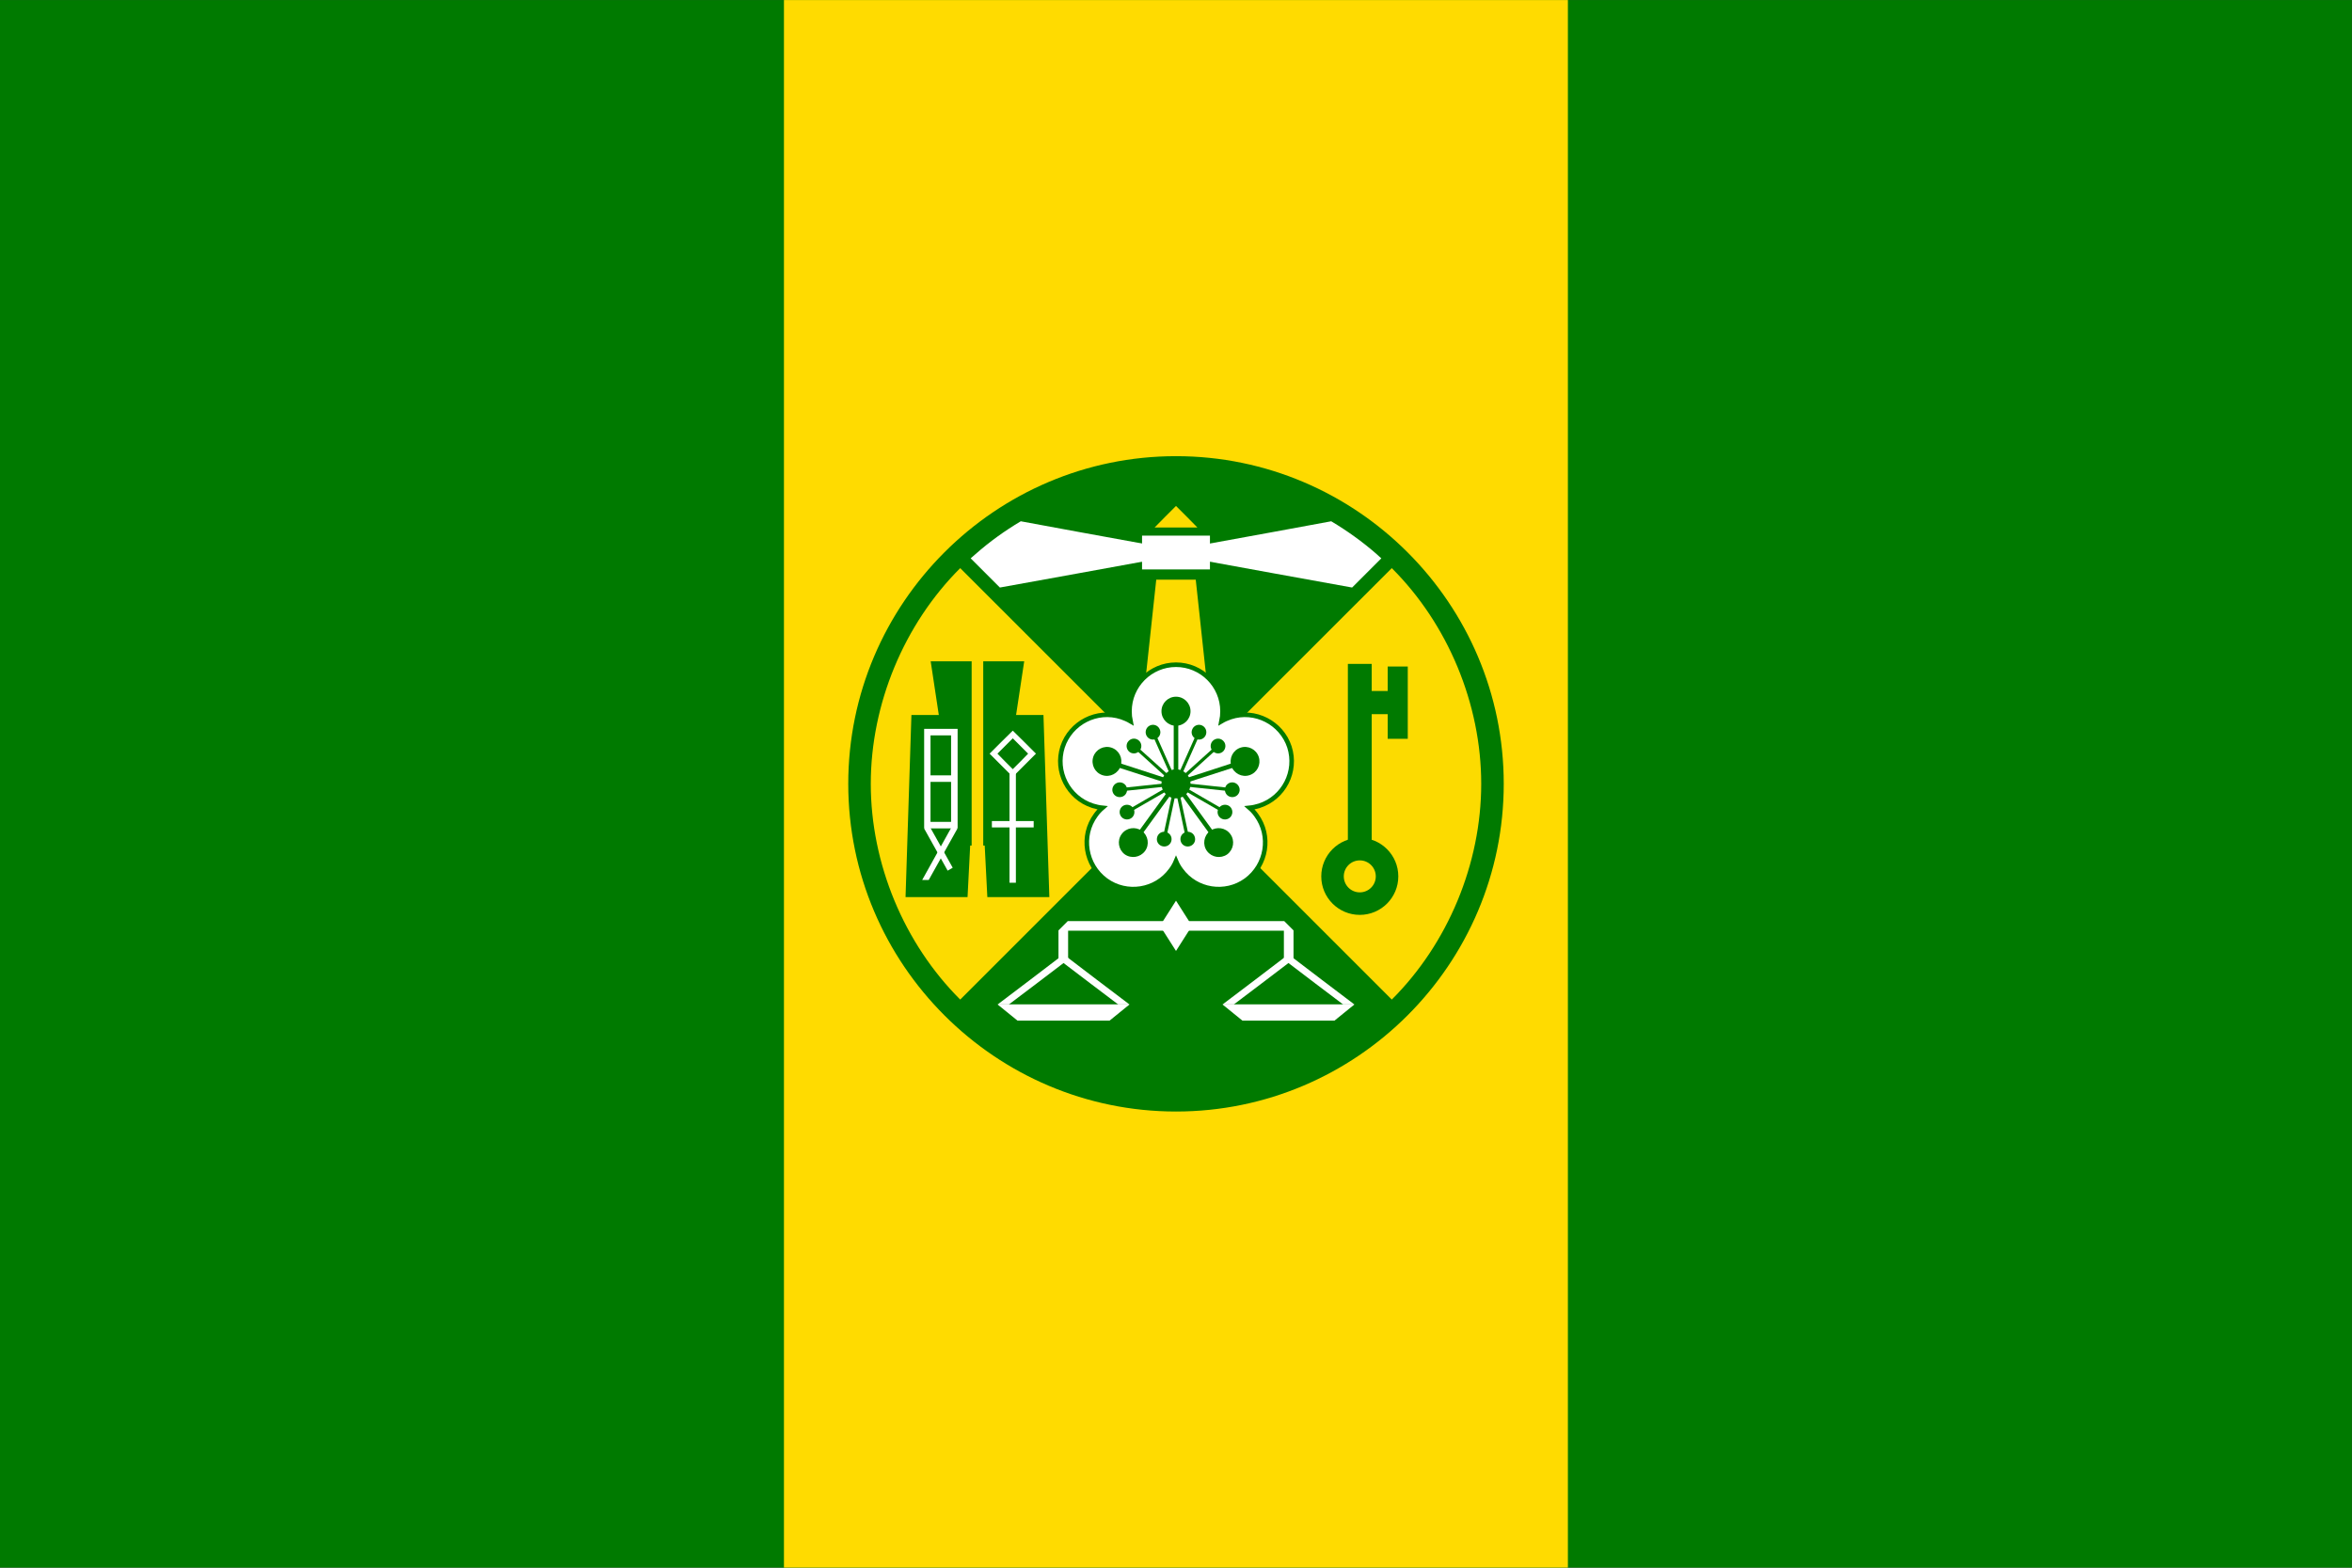<?xml version="1.0" encoding="UTF-8" standalone="no"?>
<!-- Creator: CorelDRAW -->
<svg
   xmlns:dc="http://purl.org/dc/elements/1.1/"
   xmlns:cc="http://web.resource.org/cc/"
   xmlns:rdf="http://www.w3.org/1999/02/22-rdf-syntax-ns#"
   xmlns:svg="http://www.w3.org/2000/svg"
   xmlns="http://www.w3.org/2000/svg"
   xmlns:sodipodi="http://inkscape.sourceforge.net/DTD/sodipodi-0.dtd"
   xmlns:inkscape="http://www.inkscape.org/namespaces/inkscape"
   xml:space="preserve"
   x="-7.205in"
   y="4.803in"
   width="14.409in"
   height="9.606in"
   style="shape-rendering:geometricPrecision; text-rendering:geometricPrecision; image-rendering:optimizeQuality"
   viewBox="-7205 0 14410 9606"
   id="svg2"
   sodipodi:version="0.32"
   inkscape:version="0.43"
   sodipodi:docname="海關旗.svg"
   sodipodi:docbase="D:\維基"><rect x="-7205" y="0" width="14410" height="9606" fill="#333333" stroke="none"/><sodipodi:namedview
   inkscape:window-height="1000"
   inkscape:window-width="1680"
   inkscape:pageshadow="2"
   inkscape:pageopacity="0.0"
   borderopacity="1.0"
   bordercolor="#666666"
   pagecolor="#ffffff"
   id="base"
   inkscape:zoom="0.87055056"
   inkscape:cx="648.42297"
   inkscape:cy="432.28351"
   inkscape:window-x="-8"
   inkscape:window-y="-8"
   inkscape:current-layer="svg2" />
 <defs
   id="defs4">
  <style
   type="text/css"
   id="style6">
   
    .str0 {stroke:#009240;stroke-width:28}
    .fil0 {fill:#009240}
    .fil2 {fill:#FFFFFF}
    .fil3 {fill:#009240}
    .fil1 {fill:#FCDB00}
   
  </style>
 
  
  
  
  
  
  
  
  
  
  
  
  
  
  
  
  
  
  
  
  
  
  
  
  
  
  
  
  
  
  
  
  
  
  
  
  
  
  
 
   
   
   
   
   
   
   
   
   
   
   
   
   
   
   
   
   
   
   
   
   
   
   
   
   
   
   
   
   
   
   
  </defs>
 <rect
   style="fill:#007a00;fill-opacity:1"
   height="9606"
   width="14409"
   y="0"
   x="-7205"
   class="fil0"
   id="72814920" /><rect
   style="fill:#ffdb00;fill-opacity:1"
   height="9606"
   width="4803"
   y="0"
   x="-2402"
   class="fil1"
   id="46773808" /><path
   style="fill:#007a00;fill-opacity:1"
   d="M 0,2795 C 1106,2795 2008,3697 2008,4803 C 2008,5909 1106,6811 0,6811 C -1106,6811 -2008,5909 -2008,4803 C -2008,3697 -1106,2795 0,2795 z "
   class="fil0"
   id="46778560" /><path
   style="fill:#fcdb00"
   d="M 0,4803 L 1322,3481 C 1666,3824 1870,4314 1870,4803 C 1870,5292 1666,5782 1322,6125 L 0,4803 z "
   class="fil1"
   id="73409648" /><path
   style="fill:#fcdb00"
   d="M 0,4803 L -1322,6125 C -1666,5782 -1870,5292 -1870,4803 C -1870,4314 -1666,3824 -1322,3481 L 0,4803 z "
   class="fil1"
   id="73407888" /><path
   style="fill:#fcdb00"
   d="M -121,3552 L 121,3552 L 187,4164 L -187,4164 L -121,3552 z "
   class="fil1"
   id="46778648" /><path
   style="fill:#fcdb00"
   d="M 0,3100 L 66,3166 L 131,3232 L 0,3232 L -131,3232 L -66,3166 L 0,3100 z "
   class="fil1"
   id="46778296" /><rect
   style="fill:#ffffff"
   height="207"
   width="416"
   y="3282"
   x="-208"
   class="fil2"
   id="46777152" /><path
   style="fill:#007a00;fill-opacity:1"
   d="M -984,4409 L -1449,4409 L -1503,4052 L -930,4052 L -984,4409 z "
   class="fil0"
   id="46772928" /><path
   style="fill:#007a00;fill-opacity:1"
   d="M -1621,4381 L -812,4381 L -776,5497 L -1657,5497 L -1621,4381 z "
   class="fil0"
   id="72821608" /><path
   style="fill:#fcdb00"
   d="M -1261,5181 L -1172,5181 L -1154,5534 L -1279,5534 L -1261,5181 z "
   class="fil1"
   id="72819584" /><rect
   style="fill:#fcdb00"
   height="1376"
   width="71"
   y="3987"
   x="-1252"
   class="fil1"
   id="72820552" /><rect
   style="fill:#ffffff"
   height="610"
   width="205"
   y="4466"
   x="-1543"
   class="fil2"
   id="72818352" /><rect
   style="fill:#007a00;fill-opacity:1"
   height="245"
   width="126"
   y="4506"
   x="-1504"
   class="fil0"
   id="72816944" /><rect
   style="fill:#007a00;fill-opacity:1"
   height="245"
   width="126"
   y="4791"
   x="-1504"
   class="fil0"
   id="72816152" /><path
   style="fill:#ffffff"
   d="M -1000,4477 L -929,4547 L -858,4618 L -929,4689 L -1000,4760 L -1071,4689 L -1142,4618 L -1071,4547 L -1000,4477 z "
   class="fil2"
   id="46775656" /><path
   style="fill:#007a00;fill-opacity:1"
   d="M -1000,4524 L -953,4571 L -906,4618 L -953,4666 L -1000,4713 L -1047,4666 L -1094,4618 L -1047,4571 L -1000,4524 z "
   class="fil0"
   id="46776888" /><rect
   style="fill:#ffffff"
   height="680"
   width="39"
   y="4729"
   x="-1020"
   class="fil2"
   id="46774776" /><rect
   style="fill:#ffffff"
   height="39"
   width="256"
   y="5031"
   x="-1128"
   class="fil2"
   id="46774072" /><rect
   style="fill:#007a00;fill-opacity:1"
   height="1135"
   width="146"
   y="4068"
   x="1053"
   class="fil0"
   id="46772400" /><ellipse
   style="fill:#007a00;fill-opacity:1"
   sodipodi:ry="236"
   sodipodi:rx="236"
   sodipodi:cy="5370"
   sodipodi:cx="1126"
   ry="236"
   rx="236"
   cy="5370"
   cx="1126"
   class="fil0"
   id="46772048" /><ellipse
   style="fill:#fcdb00"
   sodipodi:ry="98"
   sodipodi:rx="98"
   sodipodi:cy="5370"
   sodipodi:cx="1126"
   ry="98"
   rx="98"
   cy="5370"
   cx="1126"
   class="fil1"
   id="72821872" /><rect
   style="fill:#007a00;fill-opacity:1"
   height="142"
   width="281"
   y="4234"
   x="1091"
   class="fil0"
   id="72821520" /><rect
   style="fill:#007a00;fill-opacity:1"
   height="443"
   width="123"
   y="4084"
   x="1297"
   class="fil0"
   id="72821432" /><path
   style="fill:#ffffff"
   d="M 0,5519 L 49,5596 L 98,5673 L 49,5750 L 0,5827 L -49,5750 L -98,5673 L -49,5596 L 0,5519 z "
   class="fil2"
   id="72820904" /><path
   style="fill:#ffffff"
   d="M -689,5848 L -487,6002 L -285,6155 L -689,6155 L -1093,6155 L -891,6002 L -689,5848 z "
   class="fil2"
   id="72818880" /><path
   style="fill:#007a00;fill-opacity:1"
   d="M -689,5901 L -522,6028 L -354,6155 L -689,6155 L -1024,6155 L -856,6028 L -689,5901 z "
   class="fil0"
   id="72816592" /><path
   style="fill:#ffffff"
   d="M -971,6254 L -407,6254 L -285,6155 L -1093,6155 L -971,6254 z "
   class="fil2"
   id="72817384" /><path
   style="fill:#ffffff"
   d="M 689,5848 L 487,6002 L 285,6155 L 689,6155 L 1093,6155 L 891,6002 L 689,5848 z "
   class="fil2"
   id="73411232" /><path
   style="fill:#007a00;fill-opacity:1"
   d="M 689,5901 L 522,6028 L 354,6155 L 689,6155 L 1024,6155 L 856,6028 L 689,5901 z "
   class="fil0"
   id="73411144" /><path
   style="fill:#ffffff"
   d="M 971,6254 L 407,6254 L 285,6155 L 1093,6155 L 971,6254 z "
   class="fil2"
   id="73411056" /><path
   style="fill:#ffffff;stroke:#007a00;stroke-width:28;stroke-opacity:1"
   d="M 695,4577 C 743,4727 661,4888 511,4937 C 491,4943 471,4948 451,4950 C 466,4963 480,4978 492,4995 C 585,5122 556,5301 429,5394 C 302,5486 123,5458 31,5331 C 18,5314 8,5296 0,5277 C -8,5296 -18,5314 -31,5331 C -123,5458 -302,5486 -429,5394 C -556,5301 -585,5122 -492,4995 C -480,4978 -466,4963 -451,4950 C -471,4948 -491,4943 -511,4937 C -661,4888 -743,4727 -695,4577 C -646,4428 -484,4345 -335,4394 C -315,4401 -296,4409 -279,4419 C -283,4400 -285,4379 -285,4358 C -285,4201 -157,4073 0,4073 C 157,4073 285,4201 285,4358 C 285,4379 283,4400 279,4419 C 296,4409 315,4401 335,4394 C 484,4345 646,4428 695,4577 z "
   class="fil2 str0"
   id="73970856" /><ellipse
   id="72814480"
   class="fil3"
   cx="0"
   cy="4358"
   rx="89"
   ry="89"
   sodipodi:cx="0"
   sodipodi:cy="4358"
   sodipodi:rx="89"
   sodipodi:ry="89"
   style="fill:#007a00;fill-opacity:1" /><path
   id="72820200"
   class="fil3"
   d="M -159,4445 C -137,4435 -110,4445 -100,4468 C -89,4491 -100,4518 -123,4528 C -145,4538 -172,4528 -182,4505 C -192,4482 -182,4455 -159,4445 z "
   style="fill:#007a00;fill-opacity:1" /><path
   id="72818704"
   class="fil3"
   d="M -291,4541 C -274,4522 -246,4521 -227,4538 C -209,4554 -207,4583 -224,4601 C -241,4620 -269,4622 -288,4605 C -306,4588 -308,4559 -291,4541 z "
   style="fill:#007a00;fill-opacity:1" /><path
   id="73407800"
   class="fil3"
   d="M -390,4844 C -392,4819 -374,4797 -349,4794 C -324,4792 -302,4810 -300,4834 C -297,4859 -315,4882 -340,4884 C -365,4887 -387,4869 -390,4844 z "
   style="fill:#007a00;fill-opacity:1" /><path
   id="73407624"
   class="fil3"
   d="M -339,4999 C -352,4977 -344,4949 -323,4937 C -301,4925 -273,4932 -261,4954 C -248,4975 -256,5003 -277,5015 C -299,5028 -327,5020 -339,4999 z "
   style="fill:#007a00;fill-opacity:1" /><path
   id="72817824"
   class="fil3"
   d="M -81,5186 C -106,5181 -122,5157 -116,5132 C -111,5108 -87,5092 -63,5098 C -38,5103 -23,5127 -28,5151 C -33,5176 -57,5191 -81,5186 z "
   style="fill:#007a00;fill-opacity:1" /><path
   id="73407184"
   class="fil3"
   d="M 81,5186 C 57,5191 33,5176 28,5151 C 23,5127 38,5103 63,5098 C 87,5092 111,5108 116,5132 C 122,5157 106,5181 81,5186 z "
   style="fill:#007a00;fill-opacity:1" /><path
   id="73406920"
   class="fil3"
   d="M 339,4999 C 327,5020 299,5028 277,5015 C 256,5003 248,4975 261,4954 C 273,4932 301,4925 323,4937 C 344,4949 352,4977 339,4999 z "
   style="fill:#007a00;fill-opacity:1" /><path
   id="72817120"
   class="fil3"
   d="M 390,4844 C 387,4869 365,4887 340,4884 C 315,4882 297,4859 300,4834 C 302,4810 324,4792 349,4794 C 374,4797 392,4819 390,4844 z "
   style="fill:#007a00;fill-opacity:1" /><path
   id="72816768"
   class="fil3"
   d="M 291,4541 C 308,4559 306,4588 288,4605 C 269,4622 241,4620 224,4601 C 207,4583 209,4554 227,4538 C 246,4521 274,4522 291,4541 z "
   style="fill:#007a00;fill-opacity:1" /><path
   id="73406480"
   class="fil3"
   d="M 159,4445 C 182,4455 192,4482 182,4505 C 172,4528 145,4538 123,4528 C 100,4518 89,4491 100,4468 C 110,4445 137,4435 159,4445 z "
   style="fill:#007a00;fill-opacity:1" /><path
   id="46771784"
   class="fil3"
   d="M -507,4638 C -492,4592 -442,4566 -396,4581 C -349,4596 -324,4646 -339,4693 C -354,4739 -404,4765 -450,4750 C -497,4735 -522,4685 -507,4638 z "
   style="fill:#007a00;fill-opacity:1" /><path
   id="73412728"
   class="fil3"
   d="M -314,5235 C -353,5206 -362,5150 -333,5111 C -304,5071 -249,5063 -209,5091 C -170,5120 -161,5176 -190,5215 C -219,5254 -274,5263 -314,5235 z "
   style="fill:#007a00;fill-opacity:1" /><path
   id="73412640"
   class="fil3"
   d="M 314,5235 C 274,5263 219,5254 190,5215 C 161,5176 170,5120 209,5091 C 249,5063 304,5071 333,5111 C 362,5150 353,5206 314,5235 z "
   style="fill:#007a00;fill-opacity:1" /><path
   id="73412552"
   class="fil3"
   d="M 507,4638 C 522,4685 497,4735 450,4750 C 404,4765 354,4739 339,4693 C 324,4646 349,4596 396,4581 C 442,4566 492,4592 507,4638 z "
   style="fill:#007a00;fill-opacity:1" /><ellipse
   id="73409736"
   class="fil3"
   cx="0"
   cy="4803"
   rx="89"
   ry="89"
   sodipodi:cx="0"
   sodipodi:cy="4803"
   sodipodi:rx="89"
   sodipodi:ry="89"
   style="fill:#007a00;fill-opacity:1" /><rect
   id="72822136"
   class="fil3"
   x="-14"
   y="4365"
   width="28"
   height="391"
   style="fill:#007a00;fill-opacity:1" /><path
   id="73408152"
   class="fil3"
   d="M -140,4512 L -122,4504 L -10,4756 L -28,4764 L -140,4512 z "
   style="fill:#007a00;fill-opacity:1" /><path
   id="46778208"
   class="fil3"
   d="M -246,4594 L -233,4580 L -29,4764 L -42,4779 L -246,4594 z "
   style="fill:#007a00;fill-opacity:1" /><path
   id="73406304"
   class="fil3"
   d="M -320,4847 L -322,4827 L -48,4798 L -46,4818 L -320,4847 z "
   style="fill:#007a00;fill-opacity:1" /><path
   id="46777504"
   class="fil3"
   d="M -275,4973 L -284,4956 L -46,4818 L -36,4835 L -275,4973 z "
   style="fill:#007a00;fill-opacity:1" /><path
   id="46777768"
   class="fil3"
   d="M -57,5121 L -77,5117 L -19,4847 L 0,4851 L -57,5121 z "
   style="fill:#007a00;fill-opacity:1" /><path
   id="46778032"
   class="fil3"
   d="M 77,5117 L 57,5121 L 0,4851 L 19,4847 L 77,5117 z "
   style="fill:#007a00;fill-opacity:1" /><path
   id="46776800"
   class="fil3"
   d="M 284,4956 L 275,4973 L 36,4835 L 46,4818 L 284,4956 z "
   style="fill:#007a00;fill-opacity:1" /><path
   id="73405512"
   class="fil3"
   d="M 322,4827 L 320,4847 L 46,4818 L 48,4798 L 322,4827 z "
   style="fill:#007a00;fill-opacity:1" /><path
   id="73405160"
   class="fil3"
   d="M 233,4580 L 246,4594 L 42,4779 L 29,4764 L 233,4580 z "
   style="fill:#007a00;fill-opacity:1" /><path
   id="46776008"
   class="fil3"
   d="M 122,4504 L 140,4512 L 28,4764 L 10,4756 L 122,4504 z "
   style="fill:#007a00;fill-opacity:1" /><path
   id="73409120"
   class="fil3"
   d="M -421,4681 L -413,4654 L -41,4775 L -49,4801 L -421,4681 z "
   style="fill:#007a00;fill-opacity:1" /><path
   id="73408856"
   class="fil3"
   d="M -247,5166 L -269,5150 L -39,4833 L -17,4849 L -247,5166 z "
   style="fill:#007a00;fill-opacity:1" /><path
   id="73408592"
   class="fil3"
   d="M 269,5150 L 247,5166 L 17,4849 L 39,4833 L 269,5150 z "
   style="fill:#007a00;fill-opacity:1" /><path
   id="73412112"
   class="fil3"
   d="M 413,4654 L 421,4681 L 49,4801 L 41,4775 L 413,4654 z "
   style="fill:#007a00;fill-opacity:1" /><path
   style="fill:#ffffff"
   d="M -98,3386 L 604,3258 L 951,3194 C 1050,3253 1143,3320 1229,3395 L 1229,3395 C 1238,3404 1248,3412 1258,3421 L 1079,3600 L 604,3514 L -98,3386 z "
   class="fil2"
   id="46775304" /><path
   style="fill:#ffffff"
   d="M 98,3386 L -604,3258 L -951,3194 C -1050,3253 -1143,3320 -1228,3395 L -1228,3395 C -1238,3404 -1248,3412 -1258,3421 L -1079,3600 L -604,3514 L 98,3386 z "
   class="fil2"
   id="46775128" /><path
   style="fill:#ffffff"
   d="M -663,5644 L -661,5644 L 661,5644 L 663,5644 L 720,5701 L 720,5703 L 720,5894 L 661,5894 L 661,5703 L -661,5703 L -661,5894 L -720,5894 L -720,5703 L -720,5701 L -663,5644 z "
   class="fil2"
   id="72814832" /><path
   style="fill:#ffffff"
   d="M -1370,5059 L -1339,5077 L -1515,5392 L -1555,5392 L -1370,5059 z "
   class="fil2"
   id="74336224" /><path
   style="fill:#ffffff"
   d="M -1512,5059 L -1543,5077 L -1399,5335 L -1368,5317 L -1512,5059 z "
   class="fil2"
   id="73405952" />
</svg>